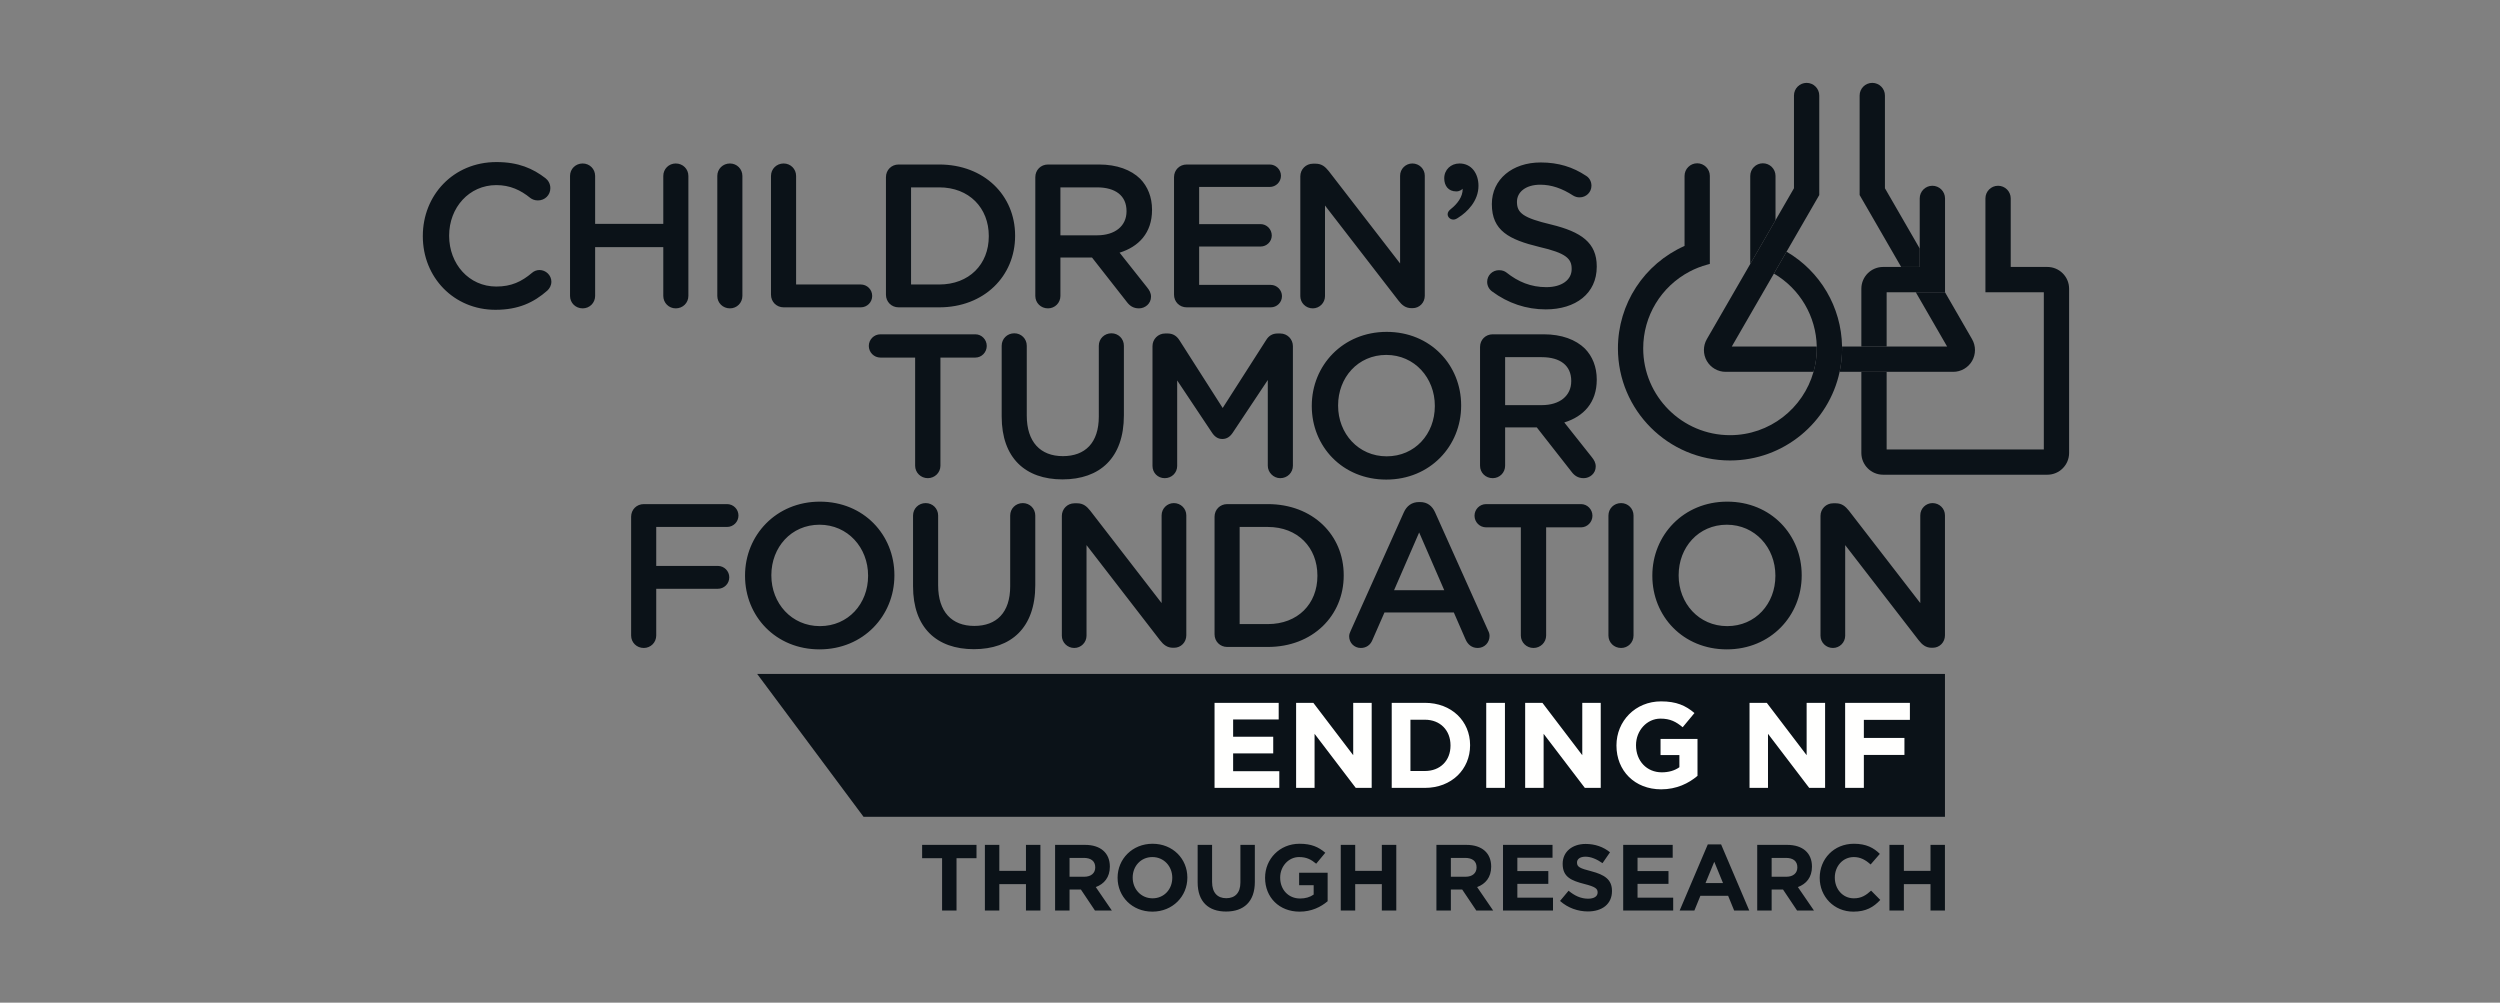 <svg xmlns="http://www.w3.org/2000/svg" width="187" height="75" viewBox="0 0 187 75" fill="none">
  <rect x="0" y="0" width="187" height="75" fill="#808080" stroke="none"/>
  <g clip-path="url(#clip0_444_53392)">
    <path fill-rule="evenodd" clip-rule="evenodd" d="M108.936 14.318C109.208 14.318 109.372 14.153 109.408 14.118C109.426 14.735 108.973 15.28 108.536 15.625C108.372 15.752 108.283 15.879 108.283 16.025C108.283 16.243 108.481 16.425 108.718 16.425C108.828 16.425 108.954 16.37 109.081 16.279C109.753 15.861 110.59 15.027 110.59 13.9C110.59 12.991 110.08 12.228 109.172 12.228C108.517 12.228 108.029 12.701 108.029 13.335C108.029 13.9 108.337 14.318 108.936 14.318ZM144.552 37.631C144.049 37.631 143.637 38.043 143.637 38.546V45.109L138.295 38.196C138.036 37.875 137.775 37.646 137.318 37.646H137.121C136.586 37.646 136.173 38.073 136.173 38.593V47.551C136.173 48.056 136.586 48.468 137.103 48.468C137.608 48.468 138.02 48.056 138.02 47.551V40.774L143.514 47.887C143.775 48.223 144.049 48.453 144.491 48.453H144.568C145.087 48.453 145.483 48.039 145.483 47.522V38.546C145.483 38.043 145.07 37.631 144.552 37.631ZM132.799 43.048C132.799 40.973 131.287 39.249 129.166 39.249C127.043 39.249 125.563 40.943 125.563 43.019V43.048C125.563 45.125 127.074 46.834 129.196 46.834C131.318 46.834 132.799 45.156 132.799 43.079V43.048ZM134.767 43.019V43.048C134.767 46.056 132.448 48.573 129.166 48.573C125.884 48.573 123.595 46.086 123.595 43.079V43.048C123.595 40.041 125.914 37.523 129.196 37.523C132.477 37.523 134.767 40.011 134.767 43.019ZM121.258 37.631C120.723 37.631 120.311 38.043 120.311 38.562V47.537C120.311 48.056 120.723 48.468 121.258 48.468C121.776 48.468 122.188 48.056 122.188 47.537V38.562C122.188 38.043 121.776 37.631 121.258 37.631ZM118.261 37.707H111.163C110.675 37.707 110.294 38.104 110.294 38.577C110.294 39.05 110.675 39.446 111.163 39.446H113.759V47.537C113.759 48.056 114.185 48.468 114.705 48.468C115.223 48.468 115.651 48.056 115.651 47.537V39.446H118.261C118.733 39.446 119.115 39.05 119.115 38.577C119.115 38.104 118.733 37.707 118.261 37.707ZM108.03 44.148L106.153 39.828L104.276 44.148H108.03ZM111.311 47.17C111.387 47.307 111.418 47.445 111.418 47.567C111.418 48.071 111.037 48.468 110.532 48.468C110.09 48.468 109.784 48.208 109.617 47.811L108.746 45.812H103.559L102.657 47.871C102.505 48.254 102.184 48.468 101.787 48.468C101.3 48.468 100.917 48.086 100.917 47.597C100.917 47.459 100.963 47.323 101.038 47.17L105.009 38.318C105.222 37.844 105.603 37.554 106.138 37.554H106.228C106.763 37.554 107.129 37.844 107.342 38.318L111.311 47.17ZM98.542 43.048C98.542 40.958 97.076 39.416 94.832 39.416H92.726V46.682H94.832C97.076 46.682 98.542 45.17 98.542 43.079V43.048ZM100.51 43.019V43.048C100.51 46.056 98.19 48.392 94.832 48.392H91.794C91.26 48.392 90.848 47.979 90.848 47.445V38.653C90.848 38.119 91.26 37.707 91.794 37.707H94.832C98.19 37.707 100.51 40.011 100.51 43.019ZM87.804 37.631C87.3 37.631 86.888 38.043 86.888 38.546V45.109L81.546 38.196C81.288 37.875 81.027 37.646 80.57 37.646H80.371C79.837 37.646 79.426 38.073 79.426 38.593V47.551C79.426 48.056 79.837 48.468 80.356 48.468C80.86 48.468 81.272 48.056 81.272 47.551V40.774L86.766 47.887C87.025 48.223 87.3 48.453 87.744 48.453H87.82C88.339 48.453 88.736 48.039 88.736 47.522V38.546C88.736 38.043 88.323 37.631 87.804 37.631ZM76.508 37.631C75.974 37.631 75.562 38.043 75.562 38.562V43.857C75.562 45.827 74.539 46.819 72.876 46.819C71.196 46.819 70.173 45.766 70.173 43.781V38.562C70.173 38.043 69.762 37.631 69.243 37.631C68.708 37.631 68.296 38.043 68.296 38.562V43.857C68.296 46.956 70.067 48.559 72.845 48.559C75.638 48.559 77.439 46.956 77.439 43.767V38.562C77.439 38.043 77.027 37.631 76.508 37.631ZM64.933 43.048C64.933 40.973 63.421 39.249 61.3 39.249C59.178 39.249 57.697 40.943 57.697 43.019V43.048C57.697 45.125 59.209 46.834 61.33 46.834C63.452 46.834 64.933 45.156 64.933 43.079V43.048ZM66.901 43.019V43.048C66.901 46.056 64.581 48.573 61.3 48.573C58.018 48.573 55.729 46.086 55.729 43.079V43.048C55.729 40.041 58.049 37.523 61.33 37.523C64.612 37.523 66.901 40.011 66.901 43.019ZM54.382 37.707H48.155C47.62 37.707 47.208 38.119 47.208 38.653V47.537C47.208 48.056 47.62 48.468 48.155 48.468C48.673 48.468 49.086 48.056 49.086 47.537V44.041H53.695C54.168 44.041 54.55 43.658 54.55 43.185C54.55 42.713 54.168 42.331 53.695 42.331H49.086V39.416H54.382C54.855 39.416 55.237 39.035 55.237 38.562C55.237 38.088 54.855 37.707 54.382 37.707ZM117.528 28.486C117.528 27.341 116.705 26.716 115.316 26.716H112.583V30.303H115.331C116.674 30.303 117.528 29.601 117.528 28.517V28.486ZM118.553 26.075C119.117 26.654 119.437 27.448 119.437 28.379V28.41C119.437 30.12 118.444 31.158 117.01 31.6L119.055 34.178C119.239 34.409 119.36 34.607 119.36 34.897C119.36 35.416 118.918 35.767 118.46 35.767C118.032 35.767 117.758 35.569 117.544 35.279L114.95 31.967H112.583V34.836C112.583 35.354 112.172 35.767 111.653 35.767C111.118 35.767 110.707 35.354 110.707 34.836V25.952C110.707 25.418 111.118 25.006 111.653 25.006H115.468C116.811 25.006 117.866 25.403 118.553 26.075ZM103.693 26.548C101.57 26.548 100.09 28.243 100.09 30.318V30.348C100.09 32.424 101.602 34.133 103.724 34.133C105.844 34.133 107.325 32.455 107.325 30.379V30.348C107.325 28.273 105.814 26.548 103.693 26.548ZM103.724 24.824C107.004 24.824 109.294 27.312 109.294 30.318V30.348C109.294 33.356 106.974 35.873 103.693 35.873C100.41 35.873 98.121 33.386 98.121 30.379V30.348C98.121 27.341 100.441 24.824 103.724 24.824ZM92.221 32.348L94.831 28.425V34.836C94.831 35.339 95.258 35.767 95.762 35.767C96.296 35.767 96.709 35.354 96.709 34.836V25.892C96.709 25.373 96.296 24.945 95.762 24.945H95.563C95.181 24.945 94.907 25.113 94.709 25.434L91.457 30.517L88.222 25.45C88.038 25.159 87.763 24.945 87.351 24.945H87.153C86.619 24.945 86.206 25.373 86.206 25.892V34.851C86.206 35.37 86.604 35.767 87.122 35.767C87.641 35.767 88.053 35.37 88.053 34.851V28.457L90.648 32.348C90.846 32.653 91.091 32.836 91.427 32.836C91.778 32.836 92.022 32.653 92.221 32.348ZM74.926 25.861V31.158C74.926 34.256 76.696 35.859 79.474 35.859C82.267 35.859 84.067 34.256 84.067 31.066V25.861C84.067 25.342 83.656 24.93 83.137 24.93C82.603 24.93 82.191 25.342 82.191 25.861V31.158C82.191 33.127 81.168 34.119 79.504 34.119C77.825 34.119 76.802 33.065 76.802 31.081V25.861C76.802 25.342 76.391 24.93 75.872 24.93C75.338 24.93 74.926 25.342 74.926 25.861ZM64.987 25.876C64.987 26.349 65.369 26.747 65.858 26.747H68.452V34.836C68.452 35.354 68.879 35.767 69.398 35.767C69.917 35.767 70.344 35.354 70.344 34.836V26.747H72.955C73.428 26.747 73.809 26.349 73.809 25.876C73.809 25.403 73.428 25.006 72.955 25.006H65.858C65.369 25.006 64.987 25.403 64.987 25.876ZM116.019 16.793C113.957 16.304 113.469 15.938 113.469 15.114V15.083C113.469 14.381 114.109 13.816 115.209 13.816C116.048 13.816 116.842 14.091 117.666 14.625C117.82 14.717 117.971 14.763 118.154 14.763C118.643 14.763 119.041 14.381 119.041 13.893C119.041 13.526 118.842 13.267 118.628 13.144C117.666 12.504 116.583 12.152 115.239 12.152C113.119 12.152 111.591 13.419 111.591 15.251V15.281C111.591 17.251 112.874 17.922 115.148 18.472C117.132 18.929 117.56 19.342 117.56 20.104V20.135C117.56 20.929 116.827 21.479 115.667 21.479C114.507 21.479 113.56 21.082 112.675 20.379C112.553 20.288 112.385 20.21 112.126 20.21C111.637 20.21 111.24 20.593 111.24 21.082C111.24 21.387 111.393 21.646 111.607 21.799C112.797 22.684 114.171 23.142 115.62 23.142C117.865 23.142 119.437 21.952 119.437 19.952V19.921C119.437 18.151 118.277 17.343 116.019 16.793ZM98.195 23.066C98.698 23.066 99.11 22.654 99.11 22.151V15.373L104.606 22.486C104.865 22.822 105.139 23.05 105.583 23.05H105.659C106.177 23.05 106.574 22.638 106.574 22.119V13.144C106.574 12.641 106.162 12.228 105.644 12.228C105.139 12.228 104.727 12.641 104.727 13.144V19.707L99.386 12.794C99.125 12.473 98.867 12.244 98.408 12.244H98.21C97.676 12.244 97.263 12.672 97.263 13.191V22.151C97.263 22.654 97.676 23.066 98.195 23.066ZM88.764 22.989H95.053C95.511 22.989 95.892 22.623 95.892 22.151C95.892 21.693 95.511 21.31 95.053 21.31H89.696V18.441H94.289C94.747 18.441 95.128 18.075 95.128 17.617C95.128 17.143 94.747 16.763 94.289 16.763H89.696V13.984H94.976C95.434 13.984 95.816 13.617 95.816 13.144C95.816 12.686 95.434 12.305 94.976 12.305H88.764C88.229 12.305 87.817 12.717 87.817 13.252V22.043C87.817 22.577 88.229 22.989 88.764 22.989ZM79.319 17.601H82.066C83.409 17.601 84.264 16.899 84.264 15.816V15.786C84.264 14.64 83.441 14.015 82.051 14.015H79.319V17.601ZM77.441 22.134V13.252C77.441 12.717 77.853 12.305 78.388 12.305H82.204C83.547 12.305 84.6 12.703 85.286 13.373C85.851 13.953 86.172 14.748 86.172 15.678V15.709C86.172 17.418 85.18 18.456 83.745 18.899L85.79 21.479C85.974 21.707 86.096 21.907 86.096 22.196C86.096 22.715 85.653 23.066 85.195 23.066C84.768 23.066 84.493 22.867 84.28 22.577L81.684 19.265H79.319V22.134C79.319 22.654 78.907 23.066 78.388 23.066C77.853 23.066 77.441 22.654 77.441 22.134ZM68.147 21.28H70.252C72.496 21.28 73.961 19.769 73.961 17.678V17.647C73.961 15.556 72.496 14.015 70.252 14.015H68.147V21.28ZM66.269 22.043V13.252C66.269 12.717 66.681 12.305 67.215 12.305H70.252C73.611 12.305 75.93 14.61 75.93 17.617V17.647C75.93 20.655 73.611 22.989 70.252 22.989H67.215C66.681 22.989 66.269 22.577 66.269 22.043ZM58.617 22.989H64.386C64.86 22.989 65.24 22.608 65.24 22.134C65.24 21.661 64.86 21.28 64.386 21.28H59.548V13.16C59.548 12.641 59.136 12.228 58.617 12.228C58.083 12.228 57.67 12.641 57.67 13.16V22.043C57.67 22.577 58.083 22.989 58.617 22.989ZM54.6 12.228C54.066 12.228 53.654 12.641 53.654 13.16V22.134C53.654 22.654 54.066 23.066 54.6 23.066C55.119 23.066 55.531 22.654 55.531 22.134V13.16C55.531 12.641 55.119 12.228 54.6 12.228ZM49.614 22.134C49.614 22.654 50.026 23.066 50.545 23.066C51.079 23.066 51.491 22.654 51.491 22.134V13.16C51.491 12.641 51.079 12.228 50.545 12.228C50.026 12.228 49.614 12.641 49.614 13.16V16.746H44.516V13.16C44.516 12.641 44.104 12.228 43.585 12.228C43.051 12.228 42.638 12.641 42.638 13.16V22.134C42.638 22.654 43.051 23.066 43.585 23.066C44.104 23.066 44.516 22.654 44.516 22.134V18.486H49.614V22.134ZM41.243 21.067C41.243 21.356 41.105 21.585 40.938 21.738C39.93 22.623 38.785 23.173 37.06 23.173C33.946 23.173 31.627 20.746 31.627 17.678V17.647C31.627 14.61 33.901 12.122 37.137 12.122C38.785 12.122 39.87 12.611 40.801 13.328C40.999 13.48 41.166 13.74 41.166 14.075C41.166 14.595 40.755 14.992 40.236 14.992C39.976 14.992 39.793 14.9 39.67 14.809C38.938 14.213 38.144 13.846 37.122 13.846C35.092 13.846 33.596 15.526 33.596 17.617V17.647C33.596 19.739 35.077 21.433 37.122 21.433C38.251 21.433 39.015 21.067 39.793 20.41C39.93 20.288 40.129 20.197 40.357 20.197C40.831 20.197 41.243 20.593 41.243 21.067Z" fill="#0B1218"/>
    <path fill-rule="evenodd" clip-rule="evenodd" d="M137.786 25.921C137.737 22.965 136.149 20.295 133.634 18.825L132.689 20.462C134.635 21.603 135.845 23.658 135.894 25.921C135.895 25.967 135.899 26.012 135.899 26.058C135.899 26.667 135.808 27.254 135.651 27.813C134.883 30.542 132.378 32.551 129.406 32.551C125.826 32.551 122.912 29.638 122.912 26.058C122.912 23.64 124.246 21.437 126.39 20.309C126.807 20.09 127.25 19.917 127.701 19.795L127.896 19.741V13.16C127.896 12.638 127.47 12.214 126.95 12.214C126.428 12.214 126.004 12.638 126.004 13.16V18.396C122.972 19.746 121.021 22.735 121.021 26.058C121.021 30.682 124.782 34.443 129.406 34.443C133.427 34.443 136.794 31.596 137.604 27.813C137.724 27.247 137.791 26.66 137.791 26.058C137.791 26.012 137.786 25.967 137.786 25.921ZM130.921 19.742L130.918 19.741V13.16C130.918 12.638 131.342 12.214 131.863 12.214C132.385 12.214 132.809 12.638 132.809 13.16V16.471L130.921 19.742Z" fill="#0B1218"/>
    <path fill-rule="evenodd" clip-rule="evenodd" d="M153.141 19.968H150.402V14.84C150.402 14.319 149.977 13.895 149.455 13.895C148.934 13.895 148.51 14.319 148.51 14.84V21.86H152.878V33.618H141.121V27.813H139.229V33.88C139.229 34.778 139.958 35.509 140.856 35.509H153.141C154.04 35.509 154.769 34.778 154.769 33.88V21.597C154.769 20.698 154.04 19.968 153.141 19.968ZM141.121 25.922H139.229V21.597C139.229 20.698 139.958 19.968 140.856 19.968H143.595V14.84C143.595 14.319 144.02 13.895 144.541 13.895C145.063 13.895 145.488 14.319 145.488 14.84V21.86H141.121V25.922Z" fill="#0B1218"/>
    <path fill-rule="evenodd" clip-rule="evenodd" d="M135.134 6.199C134.613 6.199 134.189 6.623 134.189 7.146V14.081L127.67 25.371C127.381 25.873 127.381 26.497 127.67 27C127.96 27.501 128.499 27.813 129.079 27.813H135.651C135.807 27.255 135.897 26.667 135.897 26.059C135.897 26.013 135.894 25.967 135.894 25.922H129.537L136.081 14.588V7.146C136.081 6.623 135.656 6.199 135.134 6.199ZM147.51 25.37L145.485 21.86H143.3L145.645 25.922H137.786C137.786 25.967 137.789 26.013 137.789 26.059C137.789 26.661 137.724 27.247 137.602 27.813H146.101C146.681 27.813 147.222 27.501 147.51 27C147.801 26.497 147.801 25.873 147.51 25.37ZM142.207 19.968L139.1 14.588V7.146C139.1 6.623 139.525 6.199 140.047 6.199C140.568 6.199 140.993 6.623 140.993 7.146V14.082L143.595 18.589V19.968H142.207Z" fill="#0B1218"/>
    <path fill-rule="evenodd" clip-rule="evenodd" d="M64.592 61.095H145.483V50.409H56.635L64.592 61.095Z" fill="#0B1218"/>
    <path fill-rule="evenodd" clip-rule="evenodd" d="M144.402 68.106V66.135H142.41V68.106H141.33V63.197H142.41V65.139H144.402V63.197H145.481V68.106H144.402ZM138.632 68.191C137.188 68.191 136.114 67.074 136.114 65.665V65.652C136.114 64.256 137.165 63.113 138.674 63.113C139.599 63.113 140.155 63.42 140.611 63.87L139.923 64.663C139.543 64.319 139.158 64.108 138.668 64.108C137.84 64.108 137.244 64.797 137.244 65.636V65.652C137.244 66.493 137.826 67.194 138.668 67.194C139.229 67.194 139.572 66.97 139.959 66.62L140.646 67.314C140.141 67.854 139.579 68.191 138.632 68.191ZM134.442 64.872C134.442 64.41 134.119 64.171 133.592 64.171H132.519V65.581H133.615C134.14 65.581 134.442 65.301 134.442 64.888V64.872ZM134.42 68.106L133.369 66.535H132.519V68.106H131.44V63.197H133.683C134.842 63.197 135.535 63.807 135.535 64.816V64.831C135.535 65.623 135.109 66.122 134.482 66.353L135.683 68.106H134.42ZM128.227 64.46L127.574 66.051H128.88L128.227 64.46ZM129.714 68.106L129.264 67.006H127.189L126.74 68.106H125.639L127.743 63.161H128.738L130.844 68.106H129.714ZM121.415 68.106V63.197H125.118V64.158H122.488V65.154H124.803V66.114H122.488V67.146H125.154V68.106H121.415ZM118.774 68.176C118.03 68.176 117.279 67.917 116.691 67.391L117.329 66.627C117.77 66.991 118.234 67.222 118.795 67.222C119.237 67.222 119.502 67.048 119.502 66.76V66.746C119.502 66.473 119.335 66.332 118.514 66.122C117.525 65.869 116.887 65.595 116.887 64.621V64.606C116.887 63.716 117.603 63.127 118.605 63.127C119.321 63.127 119.931 63.351 120.429 63.751L119.868 64.564C119.433 64.262 119.004 64.08 118.591 64.08C118.178 64.08 117.96 64.269 117.96 64.508V64.522C117.96 64.844 118.17 64.95 119.019 65.167C120.015 65.426 120.576 65.785 120.576 66.64V66.655C120.576 67.629 119.833 68.176 118.774 68.176ZM112.425 68.106V63.197H116.129V64.158H113.498V65.154H115.814V66.114H113.498V67.146H116.164V68.106H112.425ZM110.447 64.872C110.447 64.41 110.124 64.171 109.597 64.171H108.525V65.581H109.619C110.145 65.581 110.447 65.301 110.447 64.888V64.872ZM110.426 68.106L109.372 66.535H108.525V68.106H107.444V63.197H109.688C110.847 63.197 111.54 63.807 111.54 64.816V64.831C111.54 65.623 111.113 66.122 110.488 66.353L111.687 68.106H110.426ZM103.361 68.106V66.135H101.369V68.106H100.289V63.197H101.369V65.139H103.361V63.197H104.442V68.106H103.361ZM97.209 68.191C95.68 68.191 94.628 67.118 94.628 65.665V65.652C94.628 64.256 95.716 63.113 97.203 63.113C98.085 63.113 98.62 63.351 99.131 63.786L98.451 64.606C98.072 64.292 97.735 64.108 97.168 64.108C96.382 64.108 95.757 64.803 95.757 65.636V65.652C95.757 66.549 96.375 67.208 97.245 67.208C97.637 67.208 97.988 67.11 98.262 66.914V66.212H97.174V65.279H99.307V67.412C98.802 67.84 98.108 68.191 97.209 68.191ZM91.709 68.183C90.391 68.183 89.584 67.447 89.584 66.001V63.197H90.664V65.974C90.664 66.773 91.064 67.186 91.723 67.186C92.382 67.186 92.782 66.787 92.782 66.01V63.197H93.862V65.968C93.862 67.454 93.027 68.183 91.709 68.183ZM87.686 65.652C87.686 64.809 87.069 64.108 86.198 64.108C85.329 64.108 84.725 64.797 84.725 65.636V65.652C84.725 66.493 85.343 67.194 86.212 67.194C87.082 67.194 87.686 66.508 87.686 65.665V65.652ZM86.198 68.191C84.684 68.191 83.596 67.061 83.596 65.665V65.652C83.596 64.256 84.698 63.113 86.212 63.113C87.728 63.113 88.814 64.241 88.814 65.636V65.652C88.814 67.048 87.714 68.191 86.198 68.191ZM81.924 64.872C81.924 64.41 81.601 64.171 81.074 64.171H80.002V65.581H81.096C81.621 65.581 81.924 65.301 81.924 64.888V64.872ZM81.902 68.106L80.85 66.535H80.002V68.106H78.921V63.197H81.166C82.324 63.197 83.017 63.807 83.017 64.816V64.831C83.017 65.623 82.59 66.122 81.965 66.353L83.165 68.106H81.902ZM76.742 68.106V66.135H74.749V68.106H73.67V63.197H74.749V65.139H76.742V63.197H77.822V68.106H76.742ZM71.548 64.193V68.106H70.468V64.193H68.975V63.197H73.042V64.193H71.548Z" fill="#0B1218"/>
    <path fill-rule="evenodd" clip-rule="evenodd" d="M139.416 53.844V55.198H142.452V56.47H139.416V58.934H138.016V52.572H142.86V53.844H139.416ZM135.328 58.934L132.246 54.889V58.934H130.865V52.572H132.156L135.136 56.488V52.572H136.517V58.934H135.328ZM124.256 59.042C122.275 59.042 120.911 57.652 120.911 55.77V55.752C120.911 53.944 122.319 52.463 124.247 52.463C125.392 52.463 126.082 52.772 126.746 53.335L125.864 54.398C125.374 53.99 124.937 53.753 124.202 53.753C123.183 53.753 122.374 54.652 122.374 55.734V55.752C122.374 56.916 123.175 57.77 124.301 57.77C124.81 57.77 125.265 57.643 125.618 57.388V56.479H124.209V55.271H126.973V58.034C126.319 58.588 125.418 59.042 124.256 59.042ZM118.545 58.934L115.463 54.889V58.934H114.082V52.572H115.373L118.354 56.488V52.572H119.735V58.934H118.545ZM111.17 58.934H112.57V52.572H111.17V58.934ZM108.498 55.752C108.498 54.626 107.727 53.835 106.582 53.835H105.501V57.671H106.582C107.727 57.671 108.498 56.897 108.498 55.77V55.752ZM106.582 58.934H104.101V52.572H106.582C108.581 52.572 109.963 53.944 109.963 55.734V55.752C109.963 57.542 108.581 58.934 106.582 58.934ZM101.41 58.934L98.33 54.889V58.934H96.949V52.572H98.238L101.22 56.488V52.572H102.602V58.934H101.41ZM90.848 58.934V52.572H95.646V53.816H92.238V55.107H95.237V56.352H92.238V57.688H95.692V58.934H90.848Z" fill="#FFFFFE"/>
  </g>
  <defs>
    <clipPath id="clip0_444_53392">
      <rect width="185.975" height="74.39" fill="white" transform="translate(0.631)"/>
    </clipPath>
  </defs>
</svg>